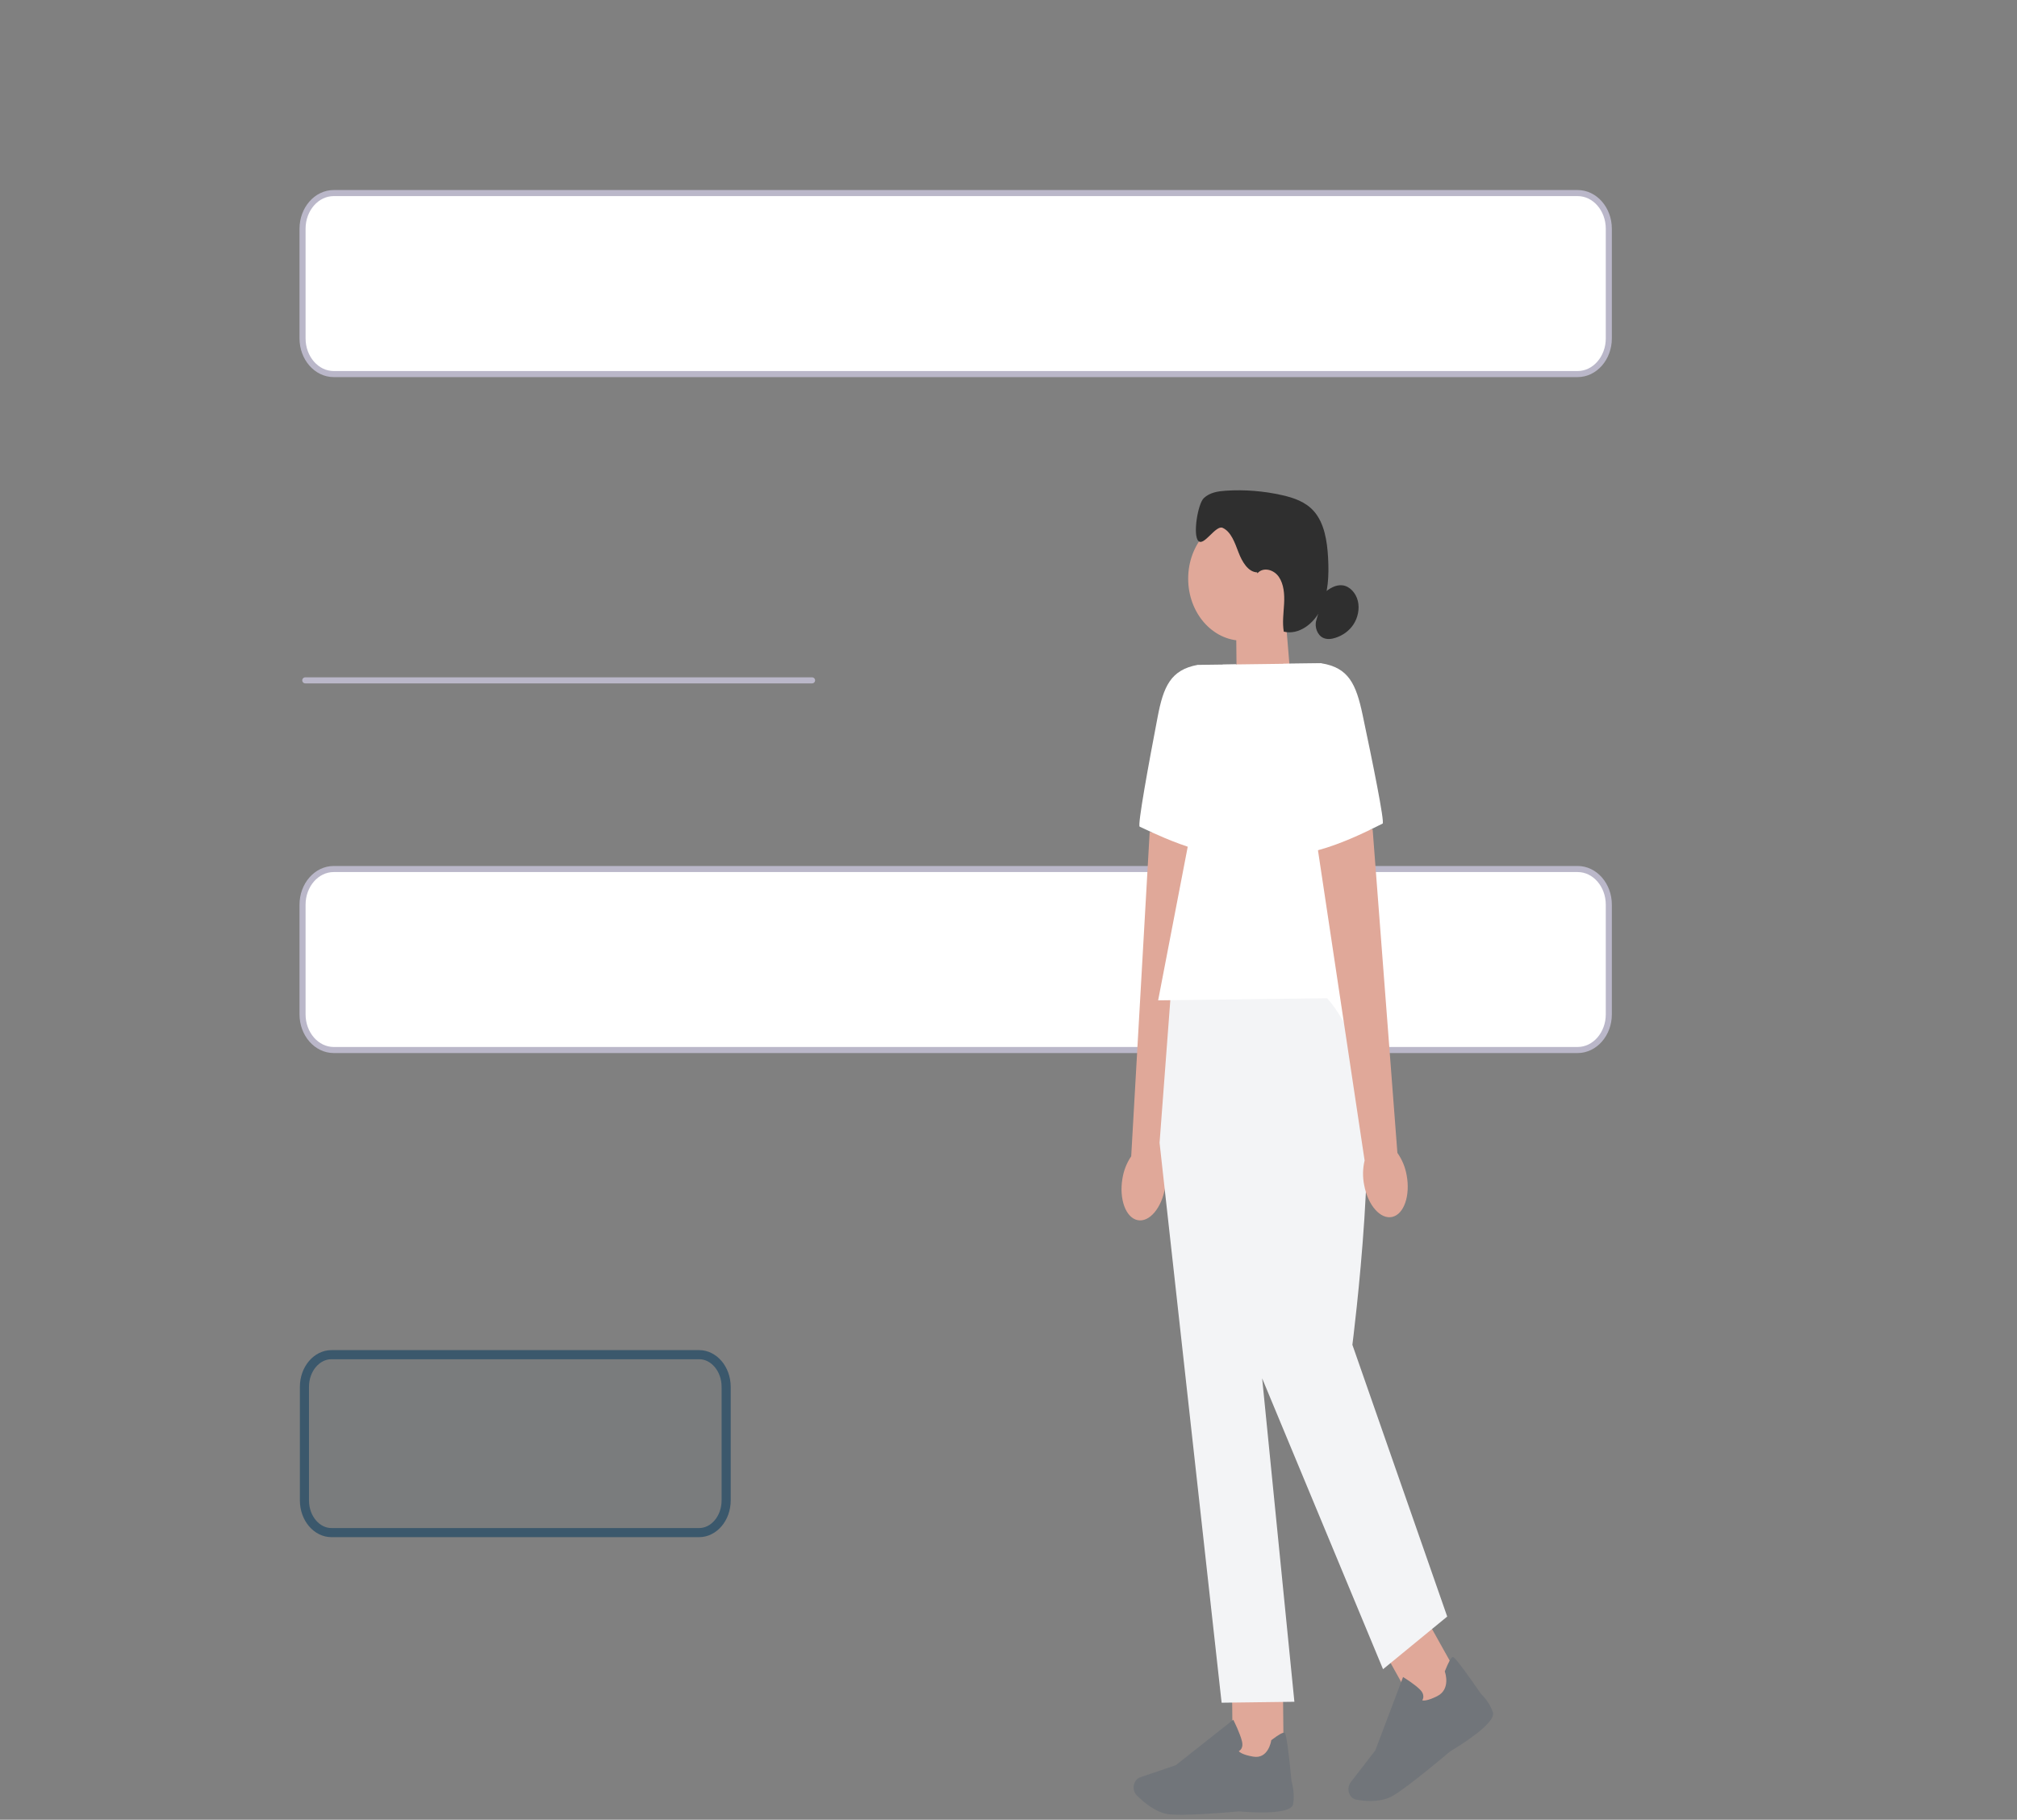 <svg width="665" height="600" viewBox="0 0 665 600" fill="none" xmlns="http://www.w3.org/2000/svg">
<rect x="0" y="0" width="665" height="600" fill="#808080" stroke="none"/>
<path d="M520.142 123.339H110.029C104.361 123.339 99.749 118.062 99.749 111.576V75.422C99.749 68.936 104.361 63.659 110.029 63.659H520.142C525.81 63.659 530.422 68.936 530.422 75.422V111.576C530.422 118.062 525.81 123.339 520.142 123.339Z" fill="white" stroke="#BAB7C9" stroke-width="2" stroke-linecap="round" stroke-linejoin="round"/>
<path d="M520.142 346.214H110.029C104.361 346.214 99.749 340.937 99.749 334.451V298.297C99.749 291.811 104.361 286.534 110.029 286.534H520.142C525.81 286.534 530.422 291.811 530.422 298.297V334.451C530.422 340.937 525.81 346.214 520.142 346.214Z" fill="white" stroke="#BAB7C9" stroke-width="2" stroke-linecap="round" stroke-linejoin="round"/>
<path d="M230.542 505.333H109.239C104.564 505.333 100.369 500.785 100.369 494.679V457.321C100.369 451.215 104.564 446.667 109.239 446.667H230.542C235.217 446.667 239.412 451.215 239.412 457.321V494.679C239.412 500.785 235.217 505.333 230.542 505.333Z" fill="#71757A" fill-opacity="0.35" stroke="#3B586C" stroke-width="3"/>
<path d="M100.65 224.329H267.735" stroke="#BAB7C9" stroke-width="2" stroke-linecap="round" stroke-linejoin="round"/>
<path d="M470.525 534.24L456.381 544.586L469.206 567.544L483.351 557.197L470.525 534.24Z" fill="#E0A899"/>
<path d="M425.667 225.633L407.8 232.614L407.52 203.093L423.779 202.886L425.667 225.633Z" fill="#E0A899"/>
<path d="M409.606 211.245C419.473 211.245 427.473 202.091 427.473 190.8C427.473 179.508 419.473 170.355 409.606 170.355C399.738 170.355 391.738 179.508 391.738 190.8C391.738 202.091 399.738 211.245 409.606 211.245Z" fill="#E0A899"/>
<path d="M414.495 188.715C411.51 188.649 409.507 185.224 408.311 182.073C407.116 178.94 405.887 175.318 403.108 174.044C400.833 173.006 396.908 180.252 395.094 178.365C393.206 176.393 394.929 166.09 396.9 164.232C398.87 162.373 401.575 161.977 404.114 161.798C410.339 161.392 416.598 161.883 422.716 163.269C426.492 164.119 430.4 165.43 433.146 168.515C436.634 172.431 437.573 178.393 437.87 183.969C438.184 189.677 437.945 195.659 435.57 200.697C433.187 205.726 428.149 209.471 423.26 208.264C422.74 205.235 423.202 202.131 423.367 199.036C423.532 195.961 423.293 192.64 421.627 190.206C419.962 187.771 416.449 186.847 414.561 189.045" fill="#2F2F2F"/>
<path d="M436.543 195.517C438.316 193.998 440.435 192.715 442.636 192.998C445.019 193.291 447.047 195.517 447.682 198.159C448.317 200.801 447.657 203.725 446.215 205.914C444.772 208.103 442.603 209.556 440.294 210.301C438.959 210.735 437.499 210.915 436.213 210.301C434.325 209.396 433.286 206.669 434.003 204.471" fill="#2F2F2F"/>
<path d="M370.053 388.664C368.932 395.391 371.166 401.505 375.058 402.307C378.942 403.109 383.007 398.297 384.136 391.57C384.623 388.891 384.516 386.117 383.823 383.485L397.568 278.043L379.049 274.306L372.956 381.258C371.463 383.447 370.466 385.985 370.053 388.693L370.053 388.664Z" fill="#E0A899"/>
<path d="M407.47 219.066L394.855 219.227C385.95 220.878 383.584 226.359 381.663 236.436C378.719 251.805 374.959 272.287 375.751 272.57C377.012 273.042 398.59 284.326 409.515 281.533L407.478 219.066L407.47 219.066Z" fill="white"/>
<path d="M422.964 554.199L406.178 554.413L406.444 581.659L423.23 581.444L422.964 554.199Z" fill="#E0A899"/>
<path d="M390.213 598.369C388.44 598.398 386.882 598.369 385.694 598.256C381.225 597.851 376.946 594.133 374.778 591.963C373.805 590.991 373.483 589.406 373.97 588.048C374.316 587.076 375.025 586.331 375.915 586.019L387.665 582.019L406.604 567.046L406.819 567.48C406.901 567.641 408.814 571.481 409.465 574.085C409.713 575.075 409.663 575.896 409.301 576.538C409.053 576.981 408.707 577.245 408.427 577.405C408.773 577.811 409.861 578.641 413.209 579.207C418.074 580.038 419.055 574.245 419.088 574L419.121 573.801L419.261 573.688C421.561 571.943 422.971 571.16 423.466 571.32C423.779 571.414 424.282 571.594 425.816 587.293C425.956 587.784 426.962 591.388 426.335 594.86C425.659 598.634 411.271 597.511 408.402 597.256C408.319 597.265 397.568 598.284 390.196 598.369H390.221L390.213 598.369Z" fill="#71757A"/>
<path d="M452.193 593.841C450.222 593.869 448.408 593.614 447.114 593.369C445.844 593.124 444.838 591.982 444.623 590.529C444.459 589.482 444.731 588.435 445.333 587.642L453.446 577.132L462.582 552.96L462.969 553.196C463.109 553.281 466.506 555.385 468.271 557.196C468.939 557.885 469.277 558.612 469.277 559.385C469.277 559.914 469.104 560.348 468.93 560.64C469.417 560.772 470.72 560.81 473.82 559.272C478.33 557.027 476.483 551.517 476.401 551.3L476.335 551.111L476.409 550.941C477.555 548.073 478.396 546.545 478.882 546.375C479.196 546.28 479.699 546.101 488.266 558.498C488.612 558.829 491.135 561.272 492.207 564.593C493.369 568.207 480.663 575.962 478.091 577.481C478.017 577.556 464.734 588.85 459.275 592.086C457.107 593.369 454.526 593.794 452.176 593.812L452.201 593.841L452.193 593.841Z" fill="#71757A"/>
<path d="M433.08 326.131L386.082 326.726L382.306 376.805L402.762 561.423L426.756 561.112L416.128 454.471L455.985 550.375L477.143 533.015L445.877 443.404C445.877 443.404 455.977 364.87 447.254 345.453C438.538 326.037 433.088 326.103 433.088 326.103V326.131L433.08 326.131Z" fill="#F3F4F6"/>
<path d="M456.48 328.886L381.836 329.839L403.158 219.132L435.686 218.708L456.48 328.886Z" fill="white"/>
<path d="M463.769 387.476C465.022 394.184 462.903 400.345 459.036 401.241C455.161 402.147 451.005 397.439 449.76 390.731C449.224 388.061 449.274 385.287 449.909 382.636L434.111 277.561L452.547 273.354L460.718 380.135C462.252 382.287 463.299 384.806 463.769 387.494V387.476Z" fill="#E0A899"/>
<path d="M423.078 218.868L435.694 218.708C444.623 220.142 447.097 225.557 449.224 235.586C452.464 250.88 456.612 271.25 455.837 271.561C454.575 272.052 433.237 283.883 422.262 281.373L423.095 218.868L423.078 218.868Z" fill="white"/>
</svg>
